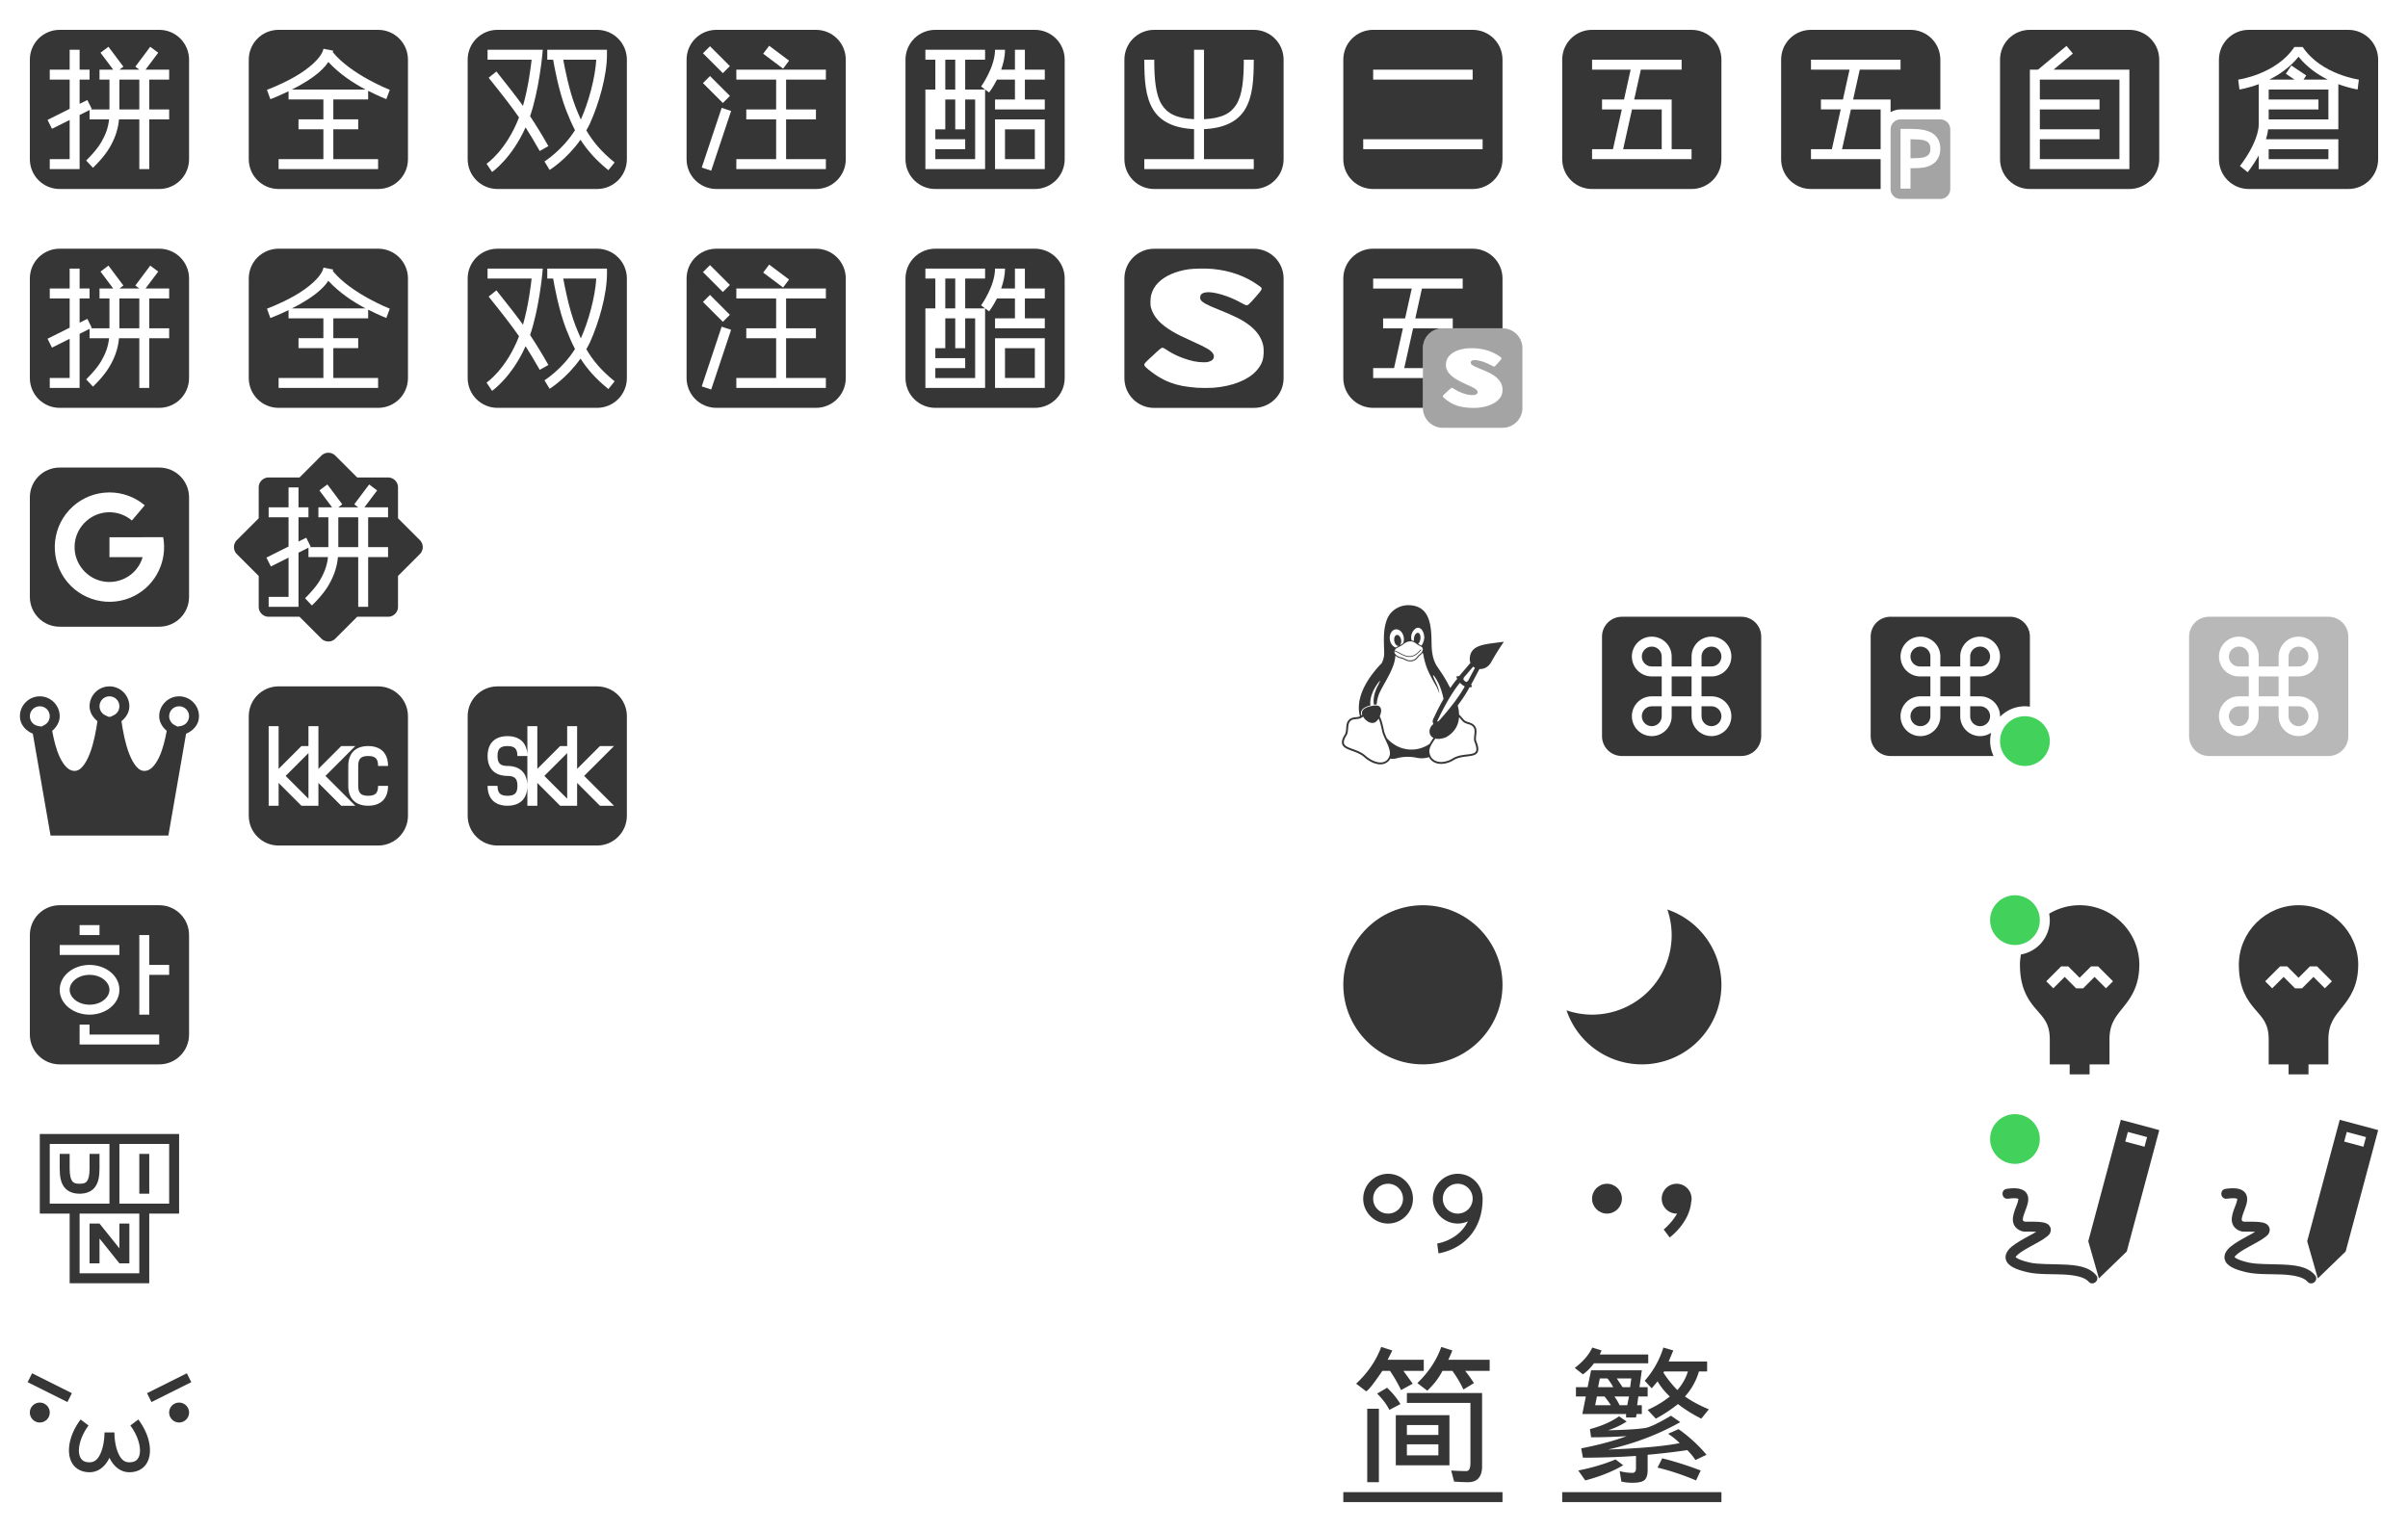 <?xml version="1.0" encoding="UTF-8" standalone="no"?>
<svg
   id="svg213"
   version="1.1"
   height="154"
   width="242"
   sodipodi:docname="fcitx.svg"
   inkscape:version="1.2.1 (9c6d41e410, 2022-07-14)"
   xmlns:inkscape="http://www.inkscape.org/namespaces/inkscape"
   xmlns:sodipodi="http://sodipodi.sourceforge.net/DTD/sodipodi-0.dtd"
   xmlns="http://www.w3.org/2000/svg"
   xmlns:svg="http://www.w3.org/2000/svg"
   xmlns:rdf="http://www.w3.org/1999/02/22-rdf-syntax-ns#"
   xmlns:cc="http://creativecommons.org/ns#"
   xmlns:dc="http://purl.org/dc/elements/1.1/">
  <sodipodi:namedview
     id="namedview129"
     pagecolor="#ffffff"
     bordercolor="#000000"
     borderopacity="0.25"
     inkscape:showpageshadow="2"
     inkscape:pageopacity="0.0"
     inkscape:pagecheckerboard="0"
     inkscape:deskcolor="#d1d1d1"
     showgrid="true"
     inkscape:zoom="1.5324676"
     inkscape:cx="160.85169"
     inkscape:cy="141.60169"
     inkscape:window-width="1368"
     inkscape:window-height="568"
     inkscape:window-x="45"
     inkscape:window-y="29"
     inkscape:window-maximized="0"
     inkscape:current-layer="svg213">
    <inkscape:grid
       type="xygrid"
       id="grid1629" />
  </sodipodi:namedview>
  <defs
     id="defs3">
    <style
       type="text/css"
       id="current-color-scheme">.ColorScheme-Text { color:#363636; }</style>
  </defs>
  <g
     id="fcitx-pinyin">
    <path
       id="path5"
       fill="currentColor"
       d="m6 3c-1.662 0-3 1.338-3 3v10c0 1.662 1.338 3 3 3h10c1.662 0 3-1.338 3-3v-10c0-1.662-1.338-3-3-3zm4.9 1.701 1.5 2-0.398 0.299h1.996l-0.398-0.299 1.5-2 0.801 0.6-1.275 1.699h2.375v1h-2v3h2v1h-2v5h-1v-5h-2.041c-0.096 1.119-0.477 2.029-0.926 2.807-0.621 1.075-1.691 2.059-1.691 2.059l-0.684-0.729s1.013-0.97 1.51-1.83c0.402-0.695 0.705-1.412 0.793-2.307h-1.961v-0.941l-1 0.5v5.441h-3v-1h2v-3.939l-1.777 0.887-0.445-0.895 2.223-1.111v-2.941h-2v-1h2v-2h1v2h1v1h-1v2.439l0.777-0.387 0.445 0.895-0.105 0.053h1.883v-3h-1v-1h1.375l-1.275-1.699zm1.1 3.299v3h2v-3z"
       class="ColorScheme-Text" />
    <path
       id="path7"
       fill="none"
       d="m0 0h22v22h-22z" />
  </g>
  <g
     id="fcitx-shuangpin">
    <path
       id="path10"
       fill="currentColor"
       d="m50 3c-1.662 0-3 1.338-3 3v10c0 1.662 1.338 3 3 3h10c1.662 0 3-1.338 3-3v-10c0-1.662-1.338-3-3-3h-10zm-1 2h5.549l-0.051 0.549s-0.328 3.521-1.225 6.129c0.651 0.98 1.264 1.985 1.838 3.012l-0.869 0.49c-0.539-0.954-0.985-1.689-1.422-2.375-1.395 3.125-3.365 4.488-3.365 4.488l-0.557-0.832s1.971-1.313 3.264-4.656c-0.766-1.106-1.635-2.22-3.053-3.99l0.781-0.627c1.181 1.475 1.974 2.492 2.668 3.455 0.552-1.906 0.798-4 0.869-4.643h-4.428v-1zm6 0h6v0.5c0 2.147-0.833 4.968-1.707 6.908-0.111 0.246-0.242 0.465-0.367 0.693 0.624 1.083 1.46 2.114 2.844 3.231l-0.627 0.779c-1.282-1.034-2.147-2.041-2.803-3.064-1.394 1.987-3.103 3.037-3.103 3.037l-0.518-0.855s1.78-1.101 3.068-3.143c-0.337-0.649-0.621-1.307-0.887-1.992-0.758-1.957-1.208-4.502-1.31-5.094h-0.59v-1zm1.607 1c0.14 0.765 0.569 3.033 1.227 4.732 0.167 0.432 0.347 0.859 0.539 1.281l0.008-0.016c0.757-1.68 1.434-4.145 1.543-5.998h-3.316z"
       class="ColorScheme-Text" />
    <path
       id="path12"
       fill="none"
       d="m44 0h22v22h-22z" />
  </g>
  <g
     id="fcitx-wubi">
    <path
       id="path15"
       fill="currentColor"
       d="m160 3c-1.662 0-3 1.338-3 3v10c0 1.662 1.338 3 3 3h10c1.662 0 3-1.338 3-3v-10c0-1.662-1.338-3-3-3h-10zm0 3h9v1h-4.098l-0.666 3h3.764v5h2v1h-10v-1h2.1l0.889-4h-1.988v-1h2.211l0.666-3h-3.877v-1zm4.014 5-0.891 4h3.877v-4h-2.986z"
       class="ColorScheme-Text" />
    <path
       id="path17"
       fill="none"
       d="m154 0h22v22h-22z" />
  </g>
  <g
     id="fcitx-googlepinyin">
    <path
       id="path20"
       fill="currentColor"
       d="m6 47.002c-1.662 0-3 1.338-3 3v10c0 1.662 1.338 3 3 3h10c1.662 0 3-1.338 3-3v-10c0-1.662-1.338-3-3-3h-10zm5.008 2.5c1.295 1.74e-4 2.549 0.458 3.539 1.293l-1.291 1.529c-1.339-1.137-3.313-1.101-4.609 0.084-1.304 1.177-1.53 3.14-0.527 4.582 1 1.45 2.901 1.929 4.471 1.129 0.848-0.433 1.48-1.197 1.746-2.111h-3.336v-2h3.344l-0.002-0.008h2.057c0.434 2.355-0.708 4.783-2.898 5.9-2.456 1.247-5.456 0.49-7.025-1.773-1.562-2.269-1.209-5.343 0.826-7.199 0.987-0.895 2.265-1.401 3.598-1.424 0.036-0.001 0.073-0.002 0.109-0.002z"
       class="ColorScheme-Text" />
    <path
       id="path22"
       fill="none"
       d="m0 44h22v22h-22z" />
  </g>
  <g
     id="fcitx-sunpinyin">
    <path
       id="path25"
       fill="currentColor"
       d="m33 45.514c-0.256 0-0.511 0.099-0.707 0.295l-2.191 2.191h-3.102c-0.554 0-1 0.446-1 1v3.1l-2.193 2.193a0.998 0.998 0 0 0 0 1.414l2.193 2.193v3.1c0 0.554 0.446 1 1 1h3.1l2.193 2.193a0.998 0.998 0 0 0 1.414 0l2.193-2.193h3.1c0.554 0 1-0.446 1-1v-3.102l2.191-2.191a0.998 0.998 0 0 0 0-1.414l-2.191-2.191v-3.102c0-0.554-0.446-1-1-1h-3.102l-2.191-2.191a0.998 0.998 0 0 0-0.707-0.295zm-0.1 3.186 1.5 2-0.398 0.299h1.996l-0.398-0.299 1.5-2 0.8 0.6-1.275 1.7h2.375v1h-2v3h2v1h-2v5h-1v-5h-2.041c-0.096 1.119-0.477 2.03-0.926 2.807-0.62 1.075-1.691 2.058-1.691 2.058l-0.684-0.728s1.013-0.97 1.51-1.83c0.401-0.695 0.704-1.412 0.793-2.307h-1.961v-0.941l-1 0.5v5.441h-3v-1h2v-3.941l-1.777 0.888-0.446-0.894 2.223-1.113v-2.94h-2v-1h2v-2h1v2h1v1h-1v2.441l0.777-0.388 0.446 0.894-0.106 0.053h1.883v-3h-1v-1h1.375l-1.275-1.7 0.8-0.599zm1.1 3.3v3h2v-3z"
       class="ColorScheme-Text" />
    <path
       id="path27"
       fill="none"
       d="m22 44h22v22h-22z" />
  </g>
  <g
     transform="translate(0 -38)"
     id="fcitx-emoji">
    <path
       id="path30"
       fill="none"
       d="M0 170h22v22H0z" />
    <path
       id="path32"
       fill="currentColor"
       d="M3.223 150.053l-.446.894 4 2 .446-.894-4-2zm15.554 0l-4 2 .446.894 4-2-.446-.894zM4 153a1 1 0 0 0-1 1 1 1 0 0 0 1 1 1 1 0 0 0 1-1 1 1 0 0 0-1-1zm14 0a1 1 0 0 0-1 1 1 1 0 0 0 1 1 1 1 0 0 0 1-1 1 1 0 0 0-1-1zm-9.9 1.7c-.81 1.08-1.235 2.288-1.16 3.335.037.524.21 1.022.568 1.39.358.37.888.575 1.492.575.961 0 1.639-.68 2-1.457.361.776 1.039 1.457 2 1.457.604 0 1.134-.205 1.492-.574.359-.37.531-.867.569-1.39.074-1.048-.35-2.257-1.16-3.337l-.801.602c.69.92 1.015 1.961.964 2.664-.025.351-.133.603-.29.765-.158.163-.378.27-.774.27-.528 0-.84-.307-1.107-.895-.268-.587-.393-1.41-.393-2.105h-1c0 .694-.125 1.518-.393 2.105-.267.588-.58.895-1.107.895-.396 0-.616-.107-.773-.27-.158-.162-.266-.414-.291-.765-.05-.703.274-1.744.964-2.664l-.8-.602z"
       transform="translate(0 26)"
       class="ColorScheme-Text" />
  </g>
  <g
     id="fcitx-erbi">
    <path
       id="path35"
       fill="currentColor"
       d="m138 3c-1.662 0-3 1.338-3 3v10c0 1.662 1.338 3 3 3h10c1.662 0 3-1.338 3-3v-10c0-1.662-1.338-3-3-3h-10zm0 4h10v1h-10v-1zm-1 7h12v1h-12v-1z"
       class="ColorScheme-Text" />
    <path
       id="path37"
       fill="none"
       d="m132 0h22v22h-22z" />
  </g>
  <g
     id="fcitx-ziranma">
    <path
       id="path40"
       fill="currentColor"
       d="m204 3c-1.662 0-3 1.338-3 3v10c0 1.662 1.338 3 3 3h10c1.662 0 3-1.338 3-3v-10c0-1.662-1.338-3-3-3h-10zm3.68 1.615 0.641 0.77-1.938 1.615h7.617v10h-10v-10h0.818l2.861-2.385zm-2.68 3.385v2h6v1h-6v2h6v1h-6v2h8v-8h-8z"
       class="ColorScheme-Text" />
    <path
       id="path42"
       fill="none"
       d="m198 0h22v22h-22z" />
  </g>
  <g
     id="fcitx-quanpin">
    <path
       id="path45"
       fill="currentColor"
       d="m28 3c-1.662 0-3 1.338-3 3v10c0 1.662 1.338 3 3 3h10c1.662 0 3-1.338 3-3v-10c0-1.662-1.338-3-3-3h-10zm4.51 1.902 0.98 0.195c-0.01 0.05-0.034 0.096-0.047 0.146 1.877 2.289 5.732 3.787 5.732 3.787l-0.352 0.938s-0.808-0.321-1.824-0.838v0.869h-3.5v2h2.5v1h-2.5v3h4.5v1h-10v-1h4.5v-3h-2.5v-1h2.5v-2h-3.5v-0.824c-1.03 0.501-1.83 0.795-1.83 0.795l-0.34-0.941s1.341-0.489 2.736-1.277c1.396-0.789 2.757-1.92 2.943-2.85zm0.49 1.33c-0.668 0.996-1.845 1.772-2.941 2.391-0.247 0.14-0.484 0.256-0.721 0.377h7.396c-1.191-0.63-2.618-1.553-3.734-2.768z"
       class="ColorScheme-Text" />
    <path
       id="path47"
       fill="none"
       d="m22 0h22v22h-22z" />
  </g>
  <g
     id="fcitx-cangjie">
    <path
       id="path50"
       fill="currentColor"
       d="m226 3c-1.662 0-3 1.338-3 3v10c0 1.662 1.338 3 3 3h10c1.662 0 3-1.338 3-3v-10c0-1.662-1.338-3-3-3h-10zm4.584 1.723h0.832c1.844 2.765 5.646 3.281 5.646 3.281l-0.125 0.992c0-1e-7 -0.834-0.123-1.938-0.535v4.539h-7.055c-0.041 0.34-0.115 0.675-0.221 1h7.275v3h-8v-1.377c-0.022 0.04-0.044 0.086-0.066 0.125-0.521 0.911-1.043 1.565-1.043 1.565l-0.781-0.625c-1e-5 0 0.477-0.596 0.957-1.435 0.48-0.839 0.934-1.919 0.934-2.752v-4.039c-1.104 0.411-1.938 0.535-1.938 0.535l-0.125-0.992s3.803-0.516 5.646-3.281zm0.416 0.98c-0.859 1.07-1.934 1.799-2.934 2.297h2.531l-0.875-0.584 0.555-0.832 1.5 1-0.277 0.416h2.434c-1.001-0.498-2.075-1.227-2.934-2.297zm-3 3.297v1h5v1h-5v1h6v-3h-6zm0 6v1h6v-1h-6z"
       class="ColorScheme-Text" />
    <path
       id="path52"
       fill="none"
       d="m220 0h22v22h-22z" />
  </g>
  <g
     id="fcitx-bopomofo">
    <path
       id="path55"
       fill="currentColor"
       d="m72 3c-1.662 0-3 1.338-3 3v10c0 1.662 1.338 3 3 3h10c1.662 0 3-1.338 3-3v-10c0-1.662-1.338-3-3-3h-10zm5.301 1.6 2 1.5-0.602 0.801-2-1.5 0.602-0.801zm-5.947 0.047 2 2-0.707 0.707-2-2 0.707-0.707zm2.647 2.353h9v1h-4v3h3v1h-3v4h4v1h-9v-1h4v-4h-3v-1h3v-3h-4v-1zm-2.647 0.646 2 2-0.707 0.707-2-2 0.707-0.707zm1.172 3.195 0.949 0.316-2 6-0.949-0.316 2-6z"
       class="ColorScheme-Text" />
    <path
       id="path57"
       fill="none"
       d="m66 0h22v22h-22z" />
  </g>
  <g
     id="fcitx-chewing">
    <path
       id="path60"
       fill="currentColor"
       d="m94 3c-1.662 0-3 1.338-3 3v10c0 1.662 1.338 3 3 3h10c1.662 0 3-1.338 3-3v-10c0-1.662-1.338-3-3-3h-10zm-1 2h6v1h-2v3h2l-0.4-0.301c0-1e-7 1.4-1.949 1.4-3.699h1c0 0.709-0.165 1.389-0.383 2h1.383v-2h1v2h2v1h-2v2h2v1h-5v-1h2v-2h-1.803c-0.398 0.79-0.797 1.301-0.797 1.301l-0.4-0.301v8h-6v-8h1v-3h-1v-1zm2 1v3h1v-3h-1zm0 4v3h-1v1h3v1h-3v1h4v-6h-1v3h-1v-3h-1zm5 2h5v5h-5v-5zm1 1v3h3v-3h-3z"
       class="ColorScheme-Text" />
    <path
       id="path62"
       fill="none"
       d="m88 0h22v22h-22z" />
  </g>
  <g
     id="fcitx-rime">
    <path
       id="path65"
       fill="currentColor"
       d="m116 3c-1.662 0-3 1.338-3 3v10c0 1.662 1.338 3 3 3h10c1.662 0 3-1.338 3-3v-10c0-1.662-1.338-3-3-3h-10zm4 2h1v6.982c1.811-0.082 2.721-0.606 3.262-1.492 0.59-0.965 0.738-2.51 0.738-4.49h1c0 2.02-0.102 3.725-0.887 5.01-0.726 1.189-2.063 1.875-4.113 1.971v3.019h5v1h-11v-1h5v-3.019c-2.05-0.096-3.387-0.782-4.113-1.971-0.785-1.285-0.887-2.99-0.887-5.01h1c0 1.98 0.148 3.525 0.738 4.49 0.542 0.886 1.451 1.411 3.262 1.492v-6.982z"
       class="ColorScheme-Text" />
    <path
       id="path67"
       fill="none"
       d="m110 0h22v22h-22z" />
  </g>
  <g
     transform="translate(0 -60)"
     id="fcitx-unikey">
    <path
       id="path70"
       fill="none"
       d="M0 170h22v22H0z" />
    <path
       id="path72"
       fill="currentColor"
       d="M4 126v8h3v7h8v-7h3v-8h-7zm1 1h6v6H5zm7 0h5v6h-5zm-6 1v1.5c0 .806.123 1.423.484 1.875.362.452.933.625 1.516.625s1.154-.173 1.516-.625c.361-.452.484-1.07.484-1.875V128H9v1.5c0 .694-.127 1.077-.266 1.25-.138.173-.317.25-.734.25s-.596-.077-.734-.25c-.139-.173-.266-.556-.266-1.25V128zm8 0v4h1v-4zm-6 6h6v6H8zm2 1H9v4h1v-2.498L12 139h1v-4h-1v2.498z"
       transform="translate(0 48)"
       class="ColorScheme-Text" />
  </g>
  <g
     id="fcitx-anthy"><path
   id="path75"
   fill="none"
   d="m0 66h22v22h-22z" />
<path
   id="path77"
   fill="currentColor"
   d="m11 69c-1.099 0-2 0.901-2 2v2e-3c1e-3 0.609 0.333 1.122 0.795 1.496-0.145 0.976-0.373 2.233-0.77 3.256-0.211 0.546-0.467 1.014-0.734 1.316s-0.507 0.43-0.791 0.43c-0.298 0-0.54-0.111-0.793-0.348-0.253-0.236-0.495-0.6-0.701-1.037-0.38-0.804-0.608-1.815-0.762-2.644 0.44-0.375 0.756-0.88 0.756-1.471 0-1.099-0.901-2-2-2s-2 0.901-2 2c1e-3 0.821 0.564 1.455 1.299 1.758l1.781 10.242h11.84l1.781-10.24c0.736-0.303 1.3-0.938 1.299-1.76 0-1.099-0.901-2-2-2s-2 0.901-2 2c0 0.592 0.316 1.096 0.756 1.47-0.154 0.83-0.382 1.841-0.762 2.645-0.206 0.436-0.448 0.801-0.701 1.037-0.254 0.237-0.495 0.348-0.793 0.348-0.284 0-0.524-0.128-0.791-0.43-0.267-0.301-0.523-0.77-0.734-1.316-0.397-1.022-0.625-2.278-0.77-3.254 0.462-0.374 0.795-0.89 0.795-1.5 0-1.099-0.901-2-2-2zm0 1c0.558 0 1 0.442 1 1 0 0.384-0.218 0.73-0.563 0.898l-0.326 0.159-0.222-2e-3 -0.326-0.159c-0.343-0.167-0.562-0.514-0.563-0.896v-2e-3c-0.003-0.553 0.447-1.002 1-0.998zm-7 1c0.558 0 1 0.442 1 1 6.06e-4 0.374-0.208 0.716-0.541 0.887l-0.293 0.152-0.328-0.055c-0.484-0.076-0.84-0.494-0.838-0.984 0-0.558 0.442-1 1-1zm14 0c0.558 0 1 0.442 1 1 0 0.493-0.35 0.907-0.838 0.986l-0.326 0.055-0.295-0.154c-0.333-0.171-0.542-0.513-0.541-0.887 0-0.558 0.442-1 1-1z"
   class="ColorScheme-Text" />


fill=&quot;currentColor&quot;/&gt;
 </g>
  <g
     id="fcitx-libkkc">
    <path
       id="path80"
       fill="currentColor"
       d="m28 69c-1.662 0-3 1.338-3 3v10c0 1.662 1.338 3 3 3h10c1.662 0 3-1.338 3-3v-10c0-1.662-1.338-3-3-3h-10zm-1 4h1v4.293l2.293-2.293h0.707v-2h1v4.293l2.293-2.293h1.414l-3 3 3 3h-1.414l-2.293-2.293v2.293h-1.707l-2.293-2.293v2.293h-1v-8zm10 2c0.583 0 1.109 0.154 1.478 0.521 0.367 0.369 0.521 0.896 0.521 1.478h-1c0-0.417-0.096-0.639-0.229-0.771-0.131-0.133-0.354-0.229-0.771-0.229s-0.639 0.096-0.771 0.229c-0.133 0.131-0.229 0.354-0.229 0.771v2c0 0.417 0.096 0.64 0.229 0.771 0.131 0.133 0.354 0.229 0.771 0.229s0.639-0.096 0.771-0.229c0.133-0.131 0.229-0.354 0.229-0.771h1c0 0.583-0.154 1.111-0.521 1.478-0.369 0.367-0.896 0.521-1.478 0.521s-1.111-0.154-1.478-0.521c-0.367-0.369-0.521-0.896-0.521-1.478v-2c0-0.583 0.154-1.111 0.521-1.478 0.369-0.367 0.896-0.521 1.478-0.521zm-6 0.707-2.293 2.293 2.293 2.293v-4.586z"
       class="ColorScheme-Text" />
    <path
       id="path82"
       fill="none"
       d="m22 66h22v22h-22z" />
  </g>
  <g
     id="fcitx-libskk">
    <path
       id="path85"
       fill="currentColor"
       d="m50 69c-1.662 0-3 1.338-3 3v10c0 1.662 1.338 3 3 3h10c1.662 0 3-1.338 3-3v-10c0-1.662-1.338-3-3-3h-10zm3 4h1v4.293l2.293-2.293h0.707v-2h1v4.293l2.293-2.293h1.414l-3 3 3 3h-1.414l-2.293-2.293v2.293h-1.707l-2.293-2.293v2.293h-1v-2c0 0.583-0.154 1.111-0.521 1.478-0.369 0.367-0.896 0.521-1.478 0.521s-1.111-0.154-1.478-0.521c-0.367-0.369-0.521-0.896-0.521-1.478h1c0 0.417 0.096 0.64 0.229 0.771 0.131 0.133 0.354 0.229 0.771 0.229s0.639-0.096 0.771-0.229c0.133-0.131 0.229-0.354 0.229-0.771s-0.096-0.639-0.229-0.771c-0.131-0.133-0.354-0.229-0.771-0.229-0.583 0-1.111-0.154-1.478-0.521-0.367-0.369-0.521-0.896-0.521-1.478s0.154-1.111 0.521-1.478c0.369-0.367 0.896-0.521 1.478-0.521s1.109 0.154 1.478 0.521c0.367 0.369 0.521 0.896 0.521 1.478v-3zm0 3h-1c0-0.417-0.096-0.639-0.229-0.771-0.131-0.133-0.354-0.229-0.771-0.229s-0.639 0.096-0.771 0.229c-0.133 0.131-0.229 0.354-0.229 0.771s0.096 0.64 0.229 0.771c0.131 0.133 0.354 0.229 0.771 0.229 0.583 0 1.109 0.154 1.478 0.521 0.367 0.369 0.521 0.896 0.521 1.478v-3zm4-0.293-2.293 2.293 2.293 2.293v-4.586z"
       class="ColorScheme-Text" />
    <path
       id="path87"
       fill="none"
       d="m44.021 66.021h22v22h-22z" />
  </g>
  <g
     id="fcitx-hangul">
    <path
       id="path90"
       fill="currentColor"
       d="m6 91c-1.662 0-3 1.338-3 3v10c0 1.662 1.338 3 3 3h10c1.662 0 3-1.338 3-3v-10c0-1.662-1.338-3-3-3h-10zm2 2h2v1h-2v-1zm6 1h1v3h2v1h-2v4h-1v-8zm-8 1h6v1h-6v-1zm3 2c1.597 0 3 1.058 3 2.5s-1.403 2.5-3 2.5-3-1.058-3-2.5 1.403-2.5 3-2.5zm0 1c-1.165 0-2 0.733-2 1.5s0.835 1.5 2 1.5 2-0.733 2-1.5-0.835-1.5-2-1.5zm-1 5h1v1h7v1h-8v-2z"
       class="ColorScheme-Text" />
    <path
       id="path92"
       fill="none"
       d="m0 88h22v22h-22z" />
  </g>
  <circle
     id="circle95"
     fill="currentColor"
     r="0"
     cy="99"
     cx="143"
     class="ColorScheme-Text" />
  <g
     transform="translate(154 -82)"
     id="fcitx-fullwidth-inactive">
    <path
       id="path97"
       fill="none"
       d="M0 170h22v22H0z" />
    <path
       id="path99"
       fill="currentColor"
       d="M167.566 91.432A8 8 0 0 1 168 94a8 8 0 0 1-8 8 8 8 0 0 1-2.566-.432A8 8 0 0 0 165 107a8 8 0 0 0 8-8 8 8 0 0 0-5.434-7.568z"
       transform="translate(-154 82)"
       class="ColorScheme-Text" />
  </g>
  <g
     transform="translate(154 -60)"
     id="fcitx-punc-inactive">
    <path
       id="path102"
       fill="none"
       d="M0 170h22v22H0z" />
    <circle
       id="circle104"
       fill="currentColor"
       r="1.5"
       cy="180.5"
       cx="7.5"
       class="ColorScheme-Text" />
    <path
       id="path106"
       fill="currentColor"
       d="M14.5 179a1.5 1.5 0 0 0-1.5 1.5 1.5 1.5 0 0 0 1.5 1.5 1.5 1.5 0 0 0 .047-.002c-.533.94-1.348 1.602-1.348 1.602l.602.8s1.967-1.426 2.162-3.572A1.5 1.5 0 0 0 16 180.5a1.5 1.5 0 0 0-1.5-1.5z"
       class="ColorScheme-Text" />
  </g>
  <g
     transform="translate(132 -60)"
     id="fcitx-punc-active">
    <path
       id="path109"
       fill="currentColor"
       d="M7.5 178a2.508 2.508 0 0 0-2.5 2.5c0 1.375 1.125 2.5 2.5 2.5s2.5-1.125 2.5-2.5-1.125-2.5-2.5-2.5zm0 1c.834 0 1.5.666 1.5 1.5s-.666 1.5-1.5 1.5-1.5-.666-1.5-1.5.666-1.5 1.5-1.5z"
       class="ColorScheme-Text" />
    <path
       id="path111"
       fill="none"
       d="M0 170h22v22H0z" />
    <path
       id="path113"
       fill="currentColor"
       d="M212.5 96a2.508 2.508 0 0 0-2.5 2.5c0 1.375 1.125 2.5 2.5 2.5.365 0 .71-.084 1.023-.227a3.874 3.874 0 0 1-1.306 1.502c-.895.616-1.78.729-1.78.729l.125.992s1.116-.137 2.221-.896c1.105-.76 2.217-2.202 2.217-4.6 0-1.375-1.125-2.5-2.5-2.5zm0 1c.834 0 1.5.666 1.5 1.5s-.666 1.5-1.5 1.5-1.5-.666-1.5-1.5.666-1.5 1.5-1.5z"
       transform="translate(-198 82)"
       class="ColorScheme-Text" />
  </g>
  <g
     transform="translate(132 -38)"
     id="fcitx-chttrans-inactive">
    <path
       id="path116"
       fill="none"
       d="M0 170h22v22H0z" />
    <path
       id="path118"
       fill="currentColor"
       d="M138.81 113.406c-.507 1.367-1.347 2.598-2.519 3.692l.996.761c.195-.039.742-.722 1.64-2.05h.762c.43.625.801 1.27 1.114 1.933l1.172-.644-.938-1.29h2.05v-1.113h-3.632l.469-.937-1.113-.352zm6.036 0c-.47 1.328-1.27 2.54-2.403 3.633l.996.762c.665-.625 1.172-1.29 1.524-1.992h.996c.43.586.8 1.21 1.113 1.875l1.055-.645c-.273-.43-.566-.84-.879-1.23h2.461v-1.114h-4.16c.156-.312.293-.625.41-.937l-1.113-.352zm-5.45 4.102l-.996.586c.547.547.957 1.094 1.23 1.64l1.114-.586a7.528 7.528 0 0 0-1.348-1.64zm1.993.527v.996h6.386v6.035c0 .547-.136.82-.41.82-.39 0-.898-.019-1.523-.058l.293 1.113c.547.04 1.015.059 1.406.059.469 0 .82-.137 1.055-.41.234-.274.351-.664.351-1.172v-7.383h-7.558zm-3.985 1.582V127h1.172v-7.383h-1.172zm2.871.645v5.039h5.391v-5.04h-5.39zm1.114.996h3.164v.996h-3.164v-.996zm0 1.933h3.164v1.114h-3.164v-1.114zM135 128v1h16v-1h-16z"
       transform="translate(-132 60)"
       class="ColorScheme-Text" />
  </g>
  <g
     transform="translate(154 -38)"
     id="fcitx-chttrans-active">
    <path
       id="path121"
       fill="none"
       d="M0 170h22v22H0z" />
    <path
       id="path123"
       fill="currentColor"
       d="M160.02 113.465c-.313.703-.899 1.387-1.758 2.05l.82.645c.39-.273.762-.644 1.113-1.113h5.45v-.879h-4.864c.04-.117.098-.254.176-.41l-.937-.293zm7.148 0a9.114 9.114 0 0 1-1.875 3.34l.703.761.586-.703a6.784 6.784 0 0 0 1.23 1.524c-.625.508-1.367.957-2.226 1.347l.82.88a14.66 14.66 0 0 0 2.227-1.466 14.006 14.006 0 0 0 2.344 1.465l.761-.937c-.937-.39-1.738-.82-2.402-1.29a6.443 6.443 0 0 0 1.406-2.519h.82v-.996h-3.867l.47-1.113-.997-.293zm-7.266 2.285l-.351 1.7h-1.172v.937h.996l-.352 1.758h4.395v.351h.996l.059-.351H165v-.88h-.469l.117-.878h.938v-.938h-.82l.234-1.699h-5.098zm7.325.117h2.402c-.195.664-.547 1.29-1.055 1.875a10.674 10.674 0 0 1-1.406-1.758c.04-.039.059-.078.059-.117zm-6.446.703h.762c.195.235.39.528.586.88h-1.524l.176-.88zm1.7 0h1.464l-.117.88h-.762l-.586-.88zm-1.993 1.817h.762c.195.234.41.527.645.879h-1.583l.176-.88zm1.758 0h1.465l-.176.879h-.762a6.542 6.542 0 0 0-.527-.88zm5.684 1.933c-1.25.742-2.11 1.153-2.578 1.23-.704.118-1.954.196-3.75.235a8.109 8.109 0 0 0 1.875-.879l-.762-.527c-.781.547-1.758.976-2.93 1.289l.117.82c1.172 0 2.364-.039 3.575-.117-1.25.469-2.774.879-4.57 1.23l.175.938c1.758 0 3.535-.059 5.332-.176v1.23c0 .313-.117.47-.351.47-.43 0-.86-.06-1.29-.176l.176 1.054c.352.079.723.118 1.114.118.625 0 1.035-.098 1.23-.293.195-.196.293-.528.293-.996v-1.524a69.146 69.146 0 0 0 3.984-.469c.313.313.586.645.82.996l1.114-.527a14.92 14.92 0 0 0-2.813-2.578l-1.054.469c.43.273.82.586 1.172.937-1.563.313-3.965.528-7.207.645 2.617-.586 5.039-1.504 7.265-2.754l-.937-.645zm-.88 4.278l-.468.937c1.29.313 2.578.742 3.867 1.29l.469-.997c-1.211-.469-2.5-.879-3.867-1.23zm-4.687.117c-1.133.469-2.383.84-3.75 1.113l.703.996c1.485-.39 2.754-.898 3.809-1.523l-.762-.586zM157 128v1h16v-1h-16z"
       transform="translate(-154 60)"
       class="ColorScheme-Text" />
  </g>
  <g
     transform="translate(22)"
     id="fcitx-handwriting-inactive"><path
   id="path142"
   fill="currentColor"
   d="m235.14 112.57-3.272 12.207 1.07 3.739 2.795-2.703 3.27-12.207-0.482-0.131zm0.707 1.223 1.931 0.518-0.26 0.968-1.931-0.52zm-11.522 5.66c-0.216 7e-3 -0.431 0.026-0.644 0.057-0.663 0.077-0.548 1.071 0.115 0.994 7e-3 -5.2e-4 0.014-1e-3 0.021-2e-3 0.42-0.058 0.71-0.056 0.872-0.03 0.16 0.027 0.164 0.058 0.152 0.042-0.012-0.017 6e-3 -0.01-6e-3 0.092-0.027 0.154-0.069 0.305-0.125 0.45-0.134 0.374-0.351 0.824-0.41 1.327-0.03 0.251-0.015 0.54 0.133 0.806 0.147 0.268 0.42 0.468 0.738 0.575 0.153 0.05 0.213 0.04 0.309 0.045 0.095 4e-3 0.2 5e-3 0.316 5e-3 0.231 0 0.504-3e-3 0.758 4e-3 0.032 1e-3 0.047 6e-3 0.078 8e-3 -0.09 0.056-0.146 0.098-0.252 0.158-0.533 0.301-1.218 0.645-1.781 1.022-0.282 0.188-0.536 0.383-0.737 0.621-0.2 0.238-0.37 0.576-0.287 0.95 0.083 0.372 0.37 0.631 0.73 0.825 0.361 0.195 0.834 0.352 1.481 0.498 1.051 0.238 2.36 0.169 3.543 0.221s2.169 0.26 2.553 0.703c0.435 0.535 1.224-0.151 0.754-0.656-0.756-0.871-2.016-0.992-3.262-1.047s-2.55-0.01-3.367-0.195c-0.596-0.135-1-0.28-1.227-0.403-0.227-0.122-0.235-0.195-0.228-0.162s-0.019 0.023 0.076-0.09c0.157-0.166 0.334-0.311 0.527-0.433 0.482-0.322 1.152-0.663 1.717-0.982 0.262-0.141 0.513-0.301 0.752-0.479 0.214-0.166 0.466-0.33 0.477-0.752 6e-3 -0.246-0.165-0.47-0.305-0.564-0.121-0.079-0.256-0.133-0.397-0.16-0.269-0.054-0.543-0.082-0.818-0.083-0.282-8e-3 -0.562-4e-3 -0.783-4e-3 -0.11 0-0.206 0-0.272-3e-3 -0.021-1e-3 -0.043-4e-3 -0.064-8e-3 0.012 4e-3 0.013 7e-3 0.027 0.011-0.05-0.016-0.047-0.015-0.027-0.011-0.114-0.043-0.142-0.077-0.154-0.098-0.013-0.023-0.03-0.08-0.016-0.205 0.03-0.25 0.206-0.675 0.36-1.105 0.076-0.216 0.148-0.436 0.175-0.678 0.028-0.242 6e-3 -0.535-0.176-0.787-0.181-0.252-0.478-0.39-0.798-0.444-0.175-0.028-0.351-0.038-0.528-0.033z"
   transform="translate(-22)"
   class="ColorScheme-Text" />


fill=&quot;currentColor&quot;/&gt;
  <path
   id="path144"
   fill="none"
   d="m198 110h22v22h-22z" />
<path
   id="path146"
   fill="none"
   d="m198 110h22v22h-22z" />
</g>
  <g
     transform="translate(132 79.838)"
     id="fcitx">
    <path
       id="path149"
       fill="none"
       d="m0-22h22v22h-22z" />
    <path
       id="path151"
       fill="currentColor"
       d="m9.57-19c-0.937-0.017-1.837 0.536-2.184 1.438-0.414 1.077-0.296 2.244-0.279 3.368 6e-3 0.364-0.092 0.696-0.24 1.009a3.431 3.431 0 0 1-0.21 0.223c-0.736 0.813-2.565 2.95-1.983 5.14-0.146 0.064-0.317 0.072-0.503 0.093-0.219 0.026-0.463 0.082-0.657 0.312-0.173 0.2-0.199 0.474-0.219 0.732-0.02 0.259-0.035 0.506-0.125 0.659-0.263 0.408-0.352 0.709-0.293 0.955 0.06 0.246 0.266 0.4 0.515 0.519 0.497 0.238 1.217 0.381 1.71 0.824h1e-3c0.525 0.465 1.106 0.724 1.614 0.728 0.423 3e-3 0.796-0.187 1.01-0.571 0.19 0.034 0.387 0.03 0.587-0.027a4.355 4.355 0 0 1 2.08-0.06c0.413 0.086 0.826 0.054 1.218-0.065 0.167 0.316 0.45 0.53 0.793 0.623 0.496 0.133 1.11 0.025 1.697-0.333h1e-3c0.57-0.354 1.3-0.323 1.827-0.437 0.264-0.057 0.495-0.161 0.59-0.396s0.05-0.556-0.148-1.038c-0.067-0.167-0.04-0.416-0.011-0.678 0.028-0.262 0.055-0.543-0.08-0.777-0.148-0.268-0.379-0.372-0.59-0.442-0.212-0.07-0.406-0.115-0.548-0.253-0.156-0.16-0.309-0.375-0.503-0.546l-5e-3 -5e-3c-8e-3 -0.3-0.057-0.609-0.137-0.917 0.426-0.566 0.858-1.2 1.179-1.818h3e-3l0.24-0.034-0.063-0.3 0.038-0.03 0.786-1.478c0.43 0.022 0.9-0.187 1.176-0.686a25.336 25.336 0 0 1 1.283-2.058c-1.886 0.269-3.349 0.242-3.43 1.686-8e-3 0.164 0.017 0.31 0.066 0.44l-1.087 1.274-0.01 0.042-0.334 0.053 0.1 0.236c-0.24 0.282-0.472 0.595-0.69 0.918-0.055-0.097-0.11-0.193-0.167-0.286-0.318-0.648-0.731-1.248-1.137-1.842-0.487-0.716-0.575-1.59-0.583-2.462-0.016-1.813-0.21-3.693-2.298-3.733zm0.895 2.267c0.165-0.01 0.334 0.074 0.461 0.251 0.127 0.178 0.21 0.514 0.21 0.706 2e-3 0.261-0.092 0.523-0.198 0.714a0.692 0.692 0 0 1-0.096 0.13l-0.262-0.152-0.06-0.035a0.326 0.594 8.727 0 0 0.227-0.475 0.326 0.594 8.727 0 0-0.262-0.63 0.326 0.594 8.727 0 0-0.386 0.547 0.326 0.594 8.727 0 0 2e-3 0.293 0.98 0.98 0 0 0-0.179-0.058l-0.057-0.01a1.439 1.439 0 0 1-0.04-0.25c-0.014-0.26 0.039-0.427 0.145-0.618s0.33-0.403 0.495-0.413zm-2.14 0.161a0.93 0.707 82.237 0 1 0.03 1e-3 0.93 0.707 82.237 0 1 0.72 0.806 0.93 0.707 82.237 0 1-0.053 0.57 2.028 2.028 0 0 0-0.117 0.092 1.173 1.173 0 0 1-0.26 0.16 0.553 0.348 80.266 0 0 0.16-0.593 0.553 0.348 80.266 0 0-0.384-0.473 0.553 0.348 80.266 0 0-0.295 0.623 0.553 0.348 80.266 0 0 0.477 0.464c-0.07 0.036-0.15 0.077-0.254 0.14-0.024 0.013-0.045 0.028-0.066 0.043a0.93 0.707 82.237 0 1-0.601-0.786 0.93 0.707 82.237 0 1 0.644-1.047zm1.384 1.208a0.811 0.811 0 0 1 0.192 0.018c0.24 0.052 0.413 0.202 0.52 0.283 0.02 0.015 0.046 0.028 0.11 0.065l0.3 0.173a0.292 0.292 0 0 1 0.152 0.322c-0.023 0.139-0.13 0.308-0.342 0.468h-1e-3c-0.13 0.104-0.213 0.23-0.313 0.336a0.712 0.712 0 0 1-0.418 0.23 0.976 0.976 0 0 1-0.594-0.078c-0.168-0.072-0.314-0.167-0.472-0.198-0.325-0.06-0.572-0.233-0.666-0.417a0.353 0.353 0 0 1-0.04-0.214c0.06 0.01 0.138 0.042 0.23 0.088 0.11 0.056 0.24 0.132 0.383 0.206 0.284 0.15 0.618 0.297 0.96 0.28 0.34-0.017 0.603-0.192 0.791-0.36 0.094-0.085 0.17-0.168 0.228-0.229 0.029-0.03 0.054-0.056 0.072-0.072 0.02-0.016 0.034-0.02 0.028-0.02l-4e-3 -0.074c-0.031 1e-3 -0.05 0.018-0.072 0.038-0.023 0.02-0.048 0.046-0.078 0.077-0.058 0.062-0.132 0.143-0.223 0.224-0.181 0.163-0.428 0.326-0.746 0.342s-0.641-0.124-0.922-0.271c-0.14-0.074-0.27-0.149-0.384-0.206a0.94 0.94 0 0 0-0.243-0.094 0.52 0.52 0 0 1 0.241-0.25h2e-3c0.286-0.172 0.416-0.198 0.57-0.33 0.289-0.247 0.534-0.332 0.74-0.337zm1.262 1.133c0.036 0.087 0.067 0.18 0.088 0.285 0.188 0.98 0.396 1.585 1.344 3.2 0.098 0.247 0.172 0.423 0.256 0.628a3.772 3.772 0 0 0-0.392-1.185c-0.58-1.225-2e-3 -0.47 0.258 0.077 0.19 0.355 0.414 0.966 0.548 1.65a23.216 23.216 0 0 0-0.963 1.876 0.743 0.743 0 0 0-0.127 0.405c2e-3 0.087 0.031 0.17 0.077 0.242-0.516 0.38-0.54 1.126 2e-3 1.396-0.055 0.078-0.107 0.153-0.16 0.233a5.01 5.01 0 0 0-0.216 0.355c-1.139 0.809-2.958 0.912-4.309-0.557-0.127-0.276-0.243-0.539-0.286-0.741v-1e-3c-0.098-0.482-0.2-0.926-0.35-1.285a2.491 2.491 0 0 0-0.08-0.17c0.106-0.25 0.158-0.511 0.139-0.67-0.072-0.423-0.384-0.509-1.086-0.348-0.596 0.144-0.957 0.428-0.808 0.858-0.027 0.023-0.054 0.043-0.08 0.064-0.198-0.504 0.21-0.837 0.896-1.006-0.1-0.931 0.444-1.876 0.962-2.491 0.015 0.02-0.022 0.13-0.155 0.402-0.294 0.504-0.582 1.325-0.45 2.022 0.098-0.013 0.191-0.023 0.272-0.023 0.047-0.506 0.172-0.983 0.386-1.367 0.409-0.87 1.462-2.337 1.492-3.554 0.141 0.136 0.349 0.242 0.596 0.288 0.13 0.026 0.275 0.116 0.452 0.192 0.177 0.075 0.389 0.134 0.65 0.085a0.827 0.827 0 0 0 0.472-0.26c0.108-0.114 0.188-0.235 0.302-0.325 0.118-0.09 0.207-0.182 0.27-0.275zm5.077 1.411a0.994 0.994 0 0 0 0.182 0.12l-0.69 1.299-0.163 0.128c-0.054-0.028-0.109-0.052-0.164-0.094-0.073-0.055-0.093-0.104-0.15-0.167l0.043-0.182zm-1.33 1.62a2.1 2.1 0 0 0 0.486 0.366c-0.882 1.622-2.581 3.44-2.596 3.456-0.104 0.09-0.17 0.073-0.172 0.075v-2e-3c0-0.021 0.01-0.082 0.067-0.171l0.01-0.015 7e-3 -0.016s1.037-2.277 2.198-3.693zm-0.422 2.54m-9.307 0.857c0.238 0.421 0.753 0.772 1.163 0.595 0.158-0.067 0.294-0.217 0.4-0.396l0.012 0.025c0.14 0.336 0.242 0.77 0.339 1.25 0.08 0.371 0.326 0.822 0.521 1.269 0.195 0.446 0.329 0.88 0.231 1.172v2e-3c-0.153 0.491-0.493 0.698-0.936 0.695-0.444-3e-3 -0.99-0.239-1.49-0.68-0.545-0.489-1.298-0.635-1.755-0.853-0.228-0.11-0.37-0.226-0.41-0.392-0.041-0.167 0.017-0.42 0.268-0.81l1e-3 -2e-3v-1e-3c0.128-0.216 0.133-0.488 0.153-0.741 0.02-0.254 0.052-0.484 0.173-0.623 0.155-0.185 0.328-0.222 0.534-0.246 0.207-0.024 0.443-0.025 0.66-0.162l2e-3 -1e-3c0.047-0.032 0.09-0.066 0.134-0.101zm9.642 0.06c0.125 0.134 0.245 0.29 0.376 0.424h1e-3l1e-3 2e-3c0.188 0.182 0.422 0.232 0.621 0.297 0.2 0.066 0.366 0.138 0.485 0.354v1e-3h1e-3c0.095 0.165 0.083 0.404 0.055 0.662-0.028 0.259-0.072 0.532 0.024 0.77 0.19 0.464 0.21 0.74 0.148 0.895-0.063 0.155-0.213 0.23-0.453 0.282-0.481 0.103-1.254 0.066-1.888 0.46-0.551 0.336-1.116 0.427-1.548 0.311-0.431-0.116-0.736-0.427-0.8-0.944v-2e-3c-0.047-0.312 0.15-0.699 0.406-1.087 0.06-0.092 0.124-0.18 0.187-0.271 0.264 0.065 0.62 0.04 1.071-0.131 0.896-0.513 1.264-1.234 1.313-2.023zm-1.187 0.116m-0.318 0.357-0.198 0.215z"
       class="ColorScheme-Text" />
  </g>
  <g
     id="fcitx-kbd">
    <path
       id="path154"
       style="paint-order:stroke markers fill"
       fill="currentColor"
       d="m163 62c-1.108 0-2 0.892-2 2v10c0 1.108 0.892 2 2 2h12c1.108 0 2-0.892 2-2v-10c0-1.108-0.892-2-2-2zm3 2c1.105 0 2 0.895 2 2v1h2v-1c0-1.105 0.895-2 2-2 1.105 0 2 0.895 2 2s-0.895 2-2 2h-1v2h1c1.105 2.5e-4 2 0.895 2 2s-0.895 2-2 2-2-0.895-2-2v-1h-2v1c0 1.105-0.895 2-2 2-1.105 0-2-0.895-2-2s0.895-2 2-2h1v-2h-1c-1.105 0-2-0.895-2-2s0.895-2 2-2zm0 1c-0.552 0-1 0.448-1 1 0 0.552 0.448 1 1 1h1v-1c0-0.552-0.448-1-1-1zm6 0c-0.552 0-1 0.448-1 1v1h1c0.552 0 1-0.448 1-1s-0.448-1-1-1zm-4 3v2h2v-2zm-2 3c-0.552 0-1 0.448-1 1s0.448 1 1 1 1-0.448 1-1v-1zm5 0v1c0 0.552 0.448 1 1 1s1-0.448 1-1-0.448-1-1-1z"
       class="ColorScheme-Text" />
    <path
       id="path156"
       fill="none"
       d="m158 58h22v22h-22z" />
  </g>
  <g
     transform="translate(22)"
     id="fcitx-remind-inactive"><path
   id="path159"
   fill="currentColor"
   d="m209 91c-3.308 0-6 2.692-6 6-4.2e-4 0.019 2e-4 0.038 2e-3 0.057 0.014 2.321 0.859 3.51 1.619 4.394 0.764 0.893 1.379 1.442 1.379 3.049v2.5h2v1h2v-1h2v-2.5c0-1.607 0.635-2.304 1.391-3.25 0.75-0.936 1.589-2.103 1.605-4.188 0.003-0.021 0.004-0.042 0.004-0.062 0-3.308-2.692-6-6-6zm-1.853 6.146h0.707l1.147 1.147 1.147-1.147h0.707l1.5 1.5-0.707 0.707-1.147-1.147-1.147 1.147h-0.707l-1.147-1.147-1.147 1.147-0.707-0.707z"
   class="ColorScheme-Text" />


fill=&quot;currentColor&quot;/&gt;
  <path
   id="path161"
   fill="none"
   d="m198 88h22v22h-22z" />
</g>
  <g
     id="fcitx-vk-active">
    <path
       id="path164"
       fill="none"
       d="m185 58h22v22h-22z" />
    <path
       id="path166"
       style="paint-order:stroke markers fill"
       fill="currentColor"
       d="m190 62c-1.108 0-2 0.892-2 2v10c0 1.108 0.892 2 2 2h10.35a3.497 3.497 0 0 1-0.344-1.504 3.497 3.497 0 0 1 0.104-0.832c-0.317 0.212-0.699 0.336-1.109 0.336-1.105 0-2-0.895-2-2v-1h-2v1c0 1.105-0.895 2-2 2-1.105 0-2-0.895-2-2s0.895-2 2-2h1v-2h-1c-1.105 0-2-0.895-2-2s0.895-2 2-2 2 0.895 2 2v1h2v-1c0-1.105 0.895-2 2-2 1.105 0 2 0.895 2 2s-0.895 2-2 2h-1v2h1c1.105 2.5e-4 2 0.895 2 2 0 0.021-0.005 0.04-0.006 0.061a3.497 3.497 0 0 1 2.51-1.06 3.497 3.497 0 0 1 0.496 0.039v-7.039c0-1.108-0.892-2-2-2h-12zm3 3c-0.552 0-1 0.448-1 1 0 0.552 0.448 1 1 1h1v-1c0-0.552-0.448-1-1-1zm6 0c-0.552 0-1 0.448-1 1v1h1c0.552 0 1-0.448 1-1s-0.448-1-1-1zm-4 3v2h2v-2h-2zm-2 3c-0.552 0-1 0.448-1 1s0.448 1 1 1 1-0.448 1-1v-1h-1zm5 0v1c0 0.552 0.448 1 1 1s1-0.448 1-1-0.448-1-1-1h-1z"
       class="ColorScheme-Text" />
    <path
       id="path168"
       fill="#42d15b"
       d="m203.5 72a2.5 2.5 0 0 0-2.5 2.5 2.5 2.5 0 0 0 2.5 2.5 2.5 2.5 0 0 0 2.5-2.5 2.5 2.5 0 0 0-2.5-2.5z"
       class="ColorScheme-PositiveText" />
  </g>
  <g
     transform="translate(59)"
     id="fcitx-vk-inactive">
    <path
       id="path171"
       style="paint-order:stroke markers fill"
       opacity=".35"
       fill="currentColor"
       d="m163 62c-1.108 0-2 0.892-2 2v10c0 1.108 0.892 2 2 2h12c1.108 0 2-0.892 2-2v-10c0-1.108-0.892-2-2-2zm3 2c1.105 0 2 0.895 2 2v1h2v-1c0-1.105 0.895-2 2-2 1.105 0 2 0.895 2 2s-0.895 2-2 2h-1v2h1c1.105 2.5e-4 2 0.895 2 2s-0.895 2-2 2-2-0.895-2-2v-1h-2v1c0 1.105-0.895 2-2 2-1.105 0-2-0.895-2-2s0.895-2 2-2h1v-2h-1c-1.105 0-2-0.895-2-2s0.895-2 2-2zm0 1c-0.552 0-1 0.448-1 1 0 0.552 0.448 1 1 1h1v-1c0-0.552-0.448-1-1-1zm6 0c-0.552 0-1 0.448-1 1v1h1c0.552 0 1-0.448 1-1s-0.448-1-1-1zm-4 3v2h2v-2zm-2 3c-0.552 0-1 0.448-1 1s0.448 1 1 1 1-0.448 1-1v-1zm5 0v1c0 0.552 0.448 1 1 1s1-0.448 1-1-0.448-1-1-1z"
       class="ColorScheme-Text" />
    <path
       id="path173"
       fill="none"
       d="m158 58h22v22h-22z" />
  </g>
  <g
     transform="translate(0,22)"
     id="fcitx-pinyin-libpinyin">
    <path
       id="path176"
       fill="currentColor"
       d="m6 3c-1.662 0-3 1.338-3 3v10c0 1.662 1.338 3 3 3h10c1.662 0 3-1.338 3-3v-10c0-1.662-1.338-3-3-3zm4.9 1.701 1.5 2-0.398 0.299h1.996l-0.398-0.299 1.5-2 0.801 0.6-1.275 1.699h2.375v1h-2v3h2v1h-2v5h-1v-5h-2.041c-0.096 1.119-0.477 2.029-0.926 2.807-0.621 1.075-1.691 2.059-1.691 2.059l-0.684-0.729s1.013-0.97 1.51-1.83c0.402-0.695 0.705-1.412 0.793-2.307h-1.961v-0.941l-1 0.5v5.441h-3v-1h2v-3.939l-1.777 0.887-0.445-0.895 2.223-1.111v-2.941h-2v-1h2v-2h1v2h1v1h-1v2.439l0.777-0.387 0.445 0.895-0.105 0.053h1.883v-3h-1v-1h1.375l-1.275-1.699zm1.1 3.299v3h2v-3z"
       class="ColorScheme-Text" />
    <path
       id="path178"
       fill="none"
       d="m0 0h22v22h-22z" />
  </g>
  <g
     transform="translate(0,22)"
     id="fcitx-shuangpin-libpinyin">
    <path
       id="path181"
       fill="currentColor"
       d="m 50,3 c -1.662,0 -3,1.338 -3,3 v 10 c 0,1.662 1.338,3 3,3 h 10 c 1.662,0 3,-1.338 3,-3 V 6 C 63,4.338 61.662,3 60,3 Z m -1,2 h 5.549 l -0.051,0.549 c 0,0 -0.328,3.521 -1.225,6.129 0.651,0.98 1.264,1.985 1.838,3.012 l -0.869,0.49 c -0.539,-0.954 -0.985,-1.689 -1.422,-2.375 -1.395,3.125 -3.365,4.488 -3.365,4.488 l -0.557,-0.832 c 0,0 1.971,-1.313 3.264,-4.656 -0.766,-1.106 -1.635,-2.22 -3.053,-3.99 l 0.781,-0.627 c 1.181,1.475 1.974,2.492 2.668,3.455 0.552,-1.906 0.798,-4 0.869,-4.643 h -4.428 z m 6,0 h 6 v 0.5 c 0,2.147 -0.833,4.968 -1.707,6.908 -0.111,0.246 -0.242,0.465 -0.367,0.693 0.624,1.083 1.46,2.114 2.844,3.231 l -0.627,0.779 c -1.282,-1.034 -2.147,-2.041 -2.803,-3.064 -1.394,1.987 -3.103,3.037 -3.103,3.037 l -0.518,-0.855 c 0,0 1.78,-1.101 3.068,-3.143 -0.337,-0.649 -0.621,-1.307 -0.887,-1.992 -0.758,-1.957 -1.208,-4.502 -1.31,-5.094 h -0.59 z m 1.607,1 c 0.14,0.765 0.569,3.033 1.227,4.732 0.167,0.432 0.347,0.859 0.539,1.281 l 0.008,-0.016 c 0.757,-1.68 1.434,-4.145 1.543,-5.998 z"
       class="ColorScheme-Text" />
    <path
       id="path183"
       fill="none"
       d="M 44,0 H 66 V 22 H 44 Z" />
  </g>
  <g
     transform="translate(0,22)"
     id="fcitx-quanpin-libpinyin">
    <path
       id="path186"
       fill="currentColor"
       d="m 28,3 c -1.662,0 -3,1.338 -3,3 v 10 c 0,1.662 1.338,3 3,3 h 10 c 1.662,0 3,-1.338 3,-3 V 6 C 41,4.338 39.662,3 38,3 Z m 4.51,1.902 0.98,0.195 c -0.01,0.05 -0.034,0.096 -0.047,0.146 1.877,2.289 5.732,3.787 5.732,3.787 l -0.352,0.938 c 0,0 -0.808,-0.321 -1.824,-0.838 v 0.869 h -3.5 v 2 h 2.5 v 1 h -2.5 v 3 h 4.5 v 1 h -10 v -1 h 4.5 v -3 h -2.5 v -1 h 2.5 v -2 h -3.5 V 9.176 c -1.03,0.501 -1.83,0.795 -1.83,0.795 L 26.83,9.029 c 0,0 1.341,-0.489 2.736,-1.277 1.396,-0.789 2.757,-1.92 2.943,-2.85 z m 0.49,1.33 c -0.668,0.996 -1.845,1.772 -2.941,2.391 -0.247,0.14 -0.484,0.256 -0.721,0.377 h 7.396 c -1.191,-0.63 -2.618,-1.553 -3.734,-2.768 z"
       class="ColorScheme-Text" />
    <path
       id="path188"
       fill="none"
       d="M 22,0 H 44 V 22 H 22 Z" />
  </g>
  <g
     transform="translate(0,22)"
     id="fcitx-bopomofo-libpinyin">
    <path
       id="path191"
       fill="currentColor"
       d="m 72,3 c -1.662,0 -3,1.338 -3,3 v 10 c 0,1.662 1.338,3 3,3 h 10 c 1.662,0 3,-1.338 3,-3 V 6 C 85,4.338 83.662,3 82,3 Z m 5.301,1.6 2,1.5 -0.602,0.801 -2,-1.5 z m -5.947,0.047 2,2 -0.707,0.707 -2,-2 z M 74,7 h 9 v 1 h -4 v 3 h 3 v 1 h -3 v 4 h 4 v 1 h -9 v -1 h 4 v -4 h -3 v -1 h 3 v -3 h -4 z m -2.647,0.646 2,2 -0.707,0.707 -2,-2 z m 1.172,3.195 0.949,0.316 -2,6 -0.949,-0.316 z"
       class="ColorScheme-Text" />
    <path
       id="path193"
       fill="none"
       d="M 66,0 H 88 V 22 H 66 Z" />
  </g>
  <g
     transform="translate(0,22)"
     id="fcitx-chewing-libpinyin">
    <path
       id="path196"
       fill="currentColor"
       d="m 94,3 c -1.662,0 -3,1.338 -3,3 v 10 c 0,1.662 1.338,3 3,3 h 10 c 1.662,0 3,-1.338 3,-3 V 6 c 0,-1.662 -1.338,-3 -3,-3 z m -1,2 h 6 v 1 h -2 v 3 h 2 L 98.6,8.699 c 0,-1e-7 1.4,-1.949 1.4,-3.699 h 1 c 0,0.709 -0.165,1.389 -0.383,2 H 102 v -2 h 1 v 2 h 2 v 1 h -2 v 2 h 2 v 1 h -5 v -1 h 2 v -2 h -1.803 c -0.398,0.79 -0.797,1.301 -0.797,1.301 L 99,9 v 8 h -6 v -8 h 1 v -3 h -1 z m 2,1 v 3 h 1 V 6 Z m 0,4 v 3 h -1 v 1 h 3 v 1 h -3 v 1 h 4 v -6 h -1 v 3 h -1 v -3 z m 5,2 h 5 v 5 h -5 z m 1,1 v 3 h 3 v -3 z"
       class="ColorScheme-Text" />
    <path
       id="path198"
       fill="none"
       d="m 88,0 h 22 V 22 H 88 Z" />
  </g>
  <g
     transform="translate(132 -82)"
     id="fcitx-fullwidth-active">
    <rect
       id="rect201"
       fill="none"
       height="22"
       width="22"
       y="170"
       x="-2.471e-9" />
    <ellipse
       id="ellipse203"
       fill="currentColor"
       ry="8"
       rx="8"
       cy="181"
       cx="11"
       class="ColorScheme-Text" />
  </g>
  <g
     id="fcitx-wbpy">
    <path
       id="path206"
       fill="currentColor"
       d="m182 3c-1.662 0-3 1.338-3 3v10c0 1.662 1.338 3 3 3h7v-3h-7v-1h2.1l0.889-4h-1.988v-1h2.211l0.666-3h-3.877v-1h9v1h-4.098l-0.666 3h3.764v1.275c0.295-0.171 0.633-0.275 1-0.275h4v-5c0-1.662-1.338-3-3-3h-10zm4.014 8-0.891 4h3.877v-4h-2.986z"
       class="ColorScheme-Text" />
    <path
       id="path208"
       fill="none"
       d="m176 0h22v22h-22z" />
    <path
       id="path210"
       stroke-width="1.732"
       stroke-linejoin="round"
       fill="currentColor"
       d="m191 12c-0.554 0-1 0.446-1 1v6c0 0.554 0.446 1 1 1h4c0.554 0 1-0.446 1-1v-6c0-0.554-0.446-1-1-1h-4zm0 0.957h0.5c0.75 0 1.532-0.017 2.221 0.213 0.344 0.115 0.676 0.305 0.916 0.613 0.24 0.308 0.363 0.716 0.363 1.174s-0.124 0.866-0.363 1.174c-0.24 0.308-0.572 0.498-0.916 0.613-0.534 0.178-1.133 0.159-1.721 0.164v2.049h-1v-6zm1 1.043v1.914c0.528-0.012 1.083-0.012 1.404-0.119 0.218-0.073 0.355-0.164 0.443-0.277 0.088-0.114 0.152-0.269 0.152-0.561s-0.064-0.447-0.152-0.561c-0.088-0.114-0.225-0.205-0.443-0.277-0.322-0.107-0.876-0.107-1.404-0.119z"
       class="ColorScheme-Text"
       style="opacity:0.45" />
  </g>
  <g
     id="22-22-fcitx-sogoupinyin"
     transform="translate(154,66.005)">
    <path
       id="rect569"
       class="ColorScheme-Text"
       d="M -38.006 -40.999 C -39.665 -40.999 -41 -39.664 -41 -38.005 L -41 -27.993 C -41 -26.335 -39.665 -24.999 -38.006 -24.999 L -27.994 -24.999 C -26.335 -24.999 -25 -26.335 -25 -27.993 L -25 -38.005 C -25 -39.664 -26.335 -40.999 -27.994 -40.999 L -38.006 -40.999 z M -33.379 -39.003 C -32.933 -39.011 -32.48 -39 -32.129 -38.968 C -30.365 -38.801 -28.83 -38.252 -27.506 -37.302 C -27.061 -36.986 -27.052 -37.025 -27.859 -36.099 C -28.517 -35.347 -28.617 -35.282 -28.779 -35.325 C -28.821 -35.334 -29.009 -35.423 -29.203 -35.53 C -30.212 -36.095 -31.355 -36.503 -32.246 -36.612 C -32.724 -36.67 -33.094 -36.601 -33.285 -36.407 C -33.383 -36.31 -33.42 -36.053 -33.355 -35.909 C -33.238 -35.639 -32.78 -35.379 -31.562 -34.894 C -29.82 -34.196 -29.095 -33.824 -28.379 -33.263 C -27.665 -32.702 -27.222 -32.039 -27.057 -31.304 C -26.956 -30.85 -26.993 -30.102 -27.129 -29.722 C -27.267 -29.331 -27.447 -29.052 -27.742 -28.726 C -28.567 -27.806 -30.134 -27.177 -32.057 -27.023 C -32.408 -26.997 -33.406 -26.999 -33.686 -27.023 C -34.914 -27.128 -35.569 -27.248 -36.35 -27.538 C -36.815 -27.71 -37.093 -27.846 -37.506 -28.089 C -37.886 -28.31 -38.579 -28.823 -38.826 -29.067 C -39.077 -29.313 -39.071 -29.385 -38.709 -29.739 C -38.152 -30.283 -37.397 -30.955 -37.293 -31.011 C -37.156 -31.084 -37.119 -31.074 -36.656 -30.771 C -36.197 -30.468 -35.639 -30.195 -35.076 -29.997 C -34.278 -29.712 -33.703 -29.59 -33.049 -29.585 C -32.692 -29.583 -32.624 -29.605 -32.436 -29.671 C -32.153 -29.774 -32.03 -29.893 -32.01 -30.134 C -31.998 -30.286 -32.029 -30.351 -32.105 -30.478 C -32.302 -30.789 -32.724 -31.04 -34.109 -31.663 C -35.265 -32.185 -35.666 -32.387 -36.186 -32.694 C -37.409 -33.419 -38.058 -34.142 -38.332 -35.083 C -38.414 -35.35 -38.388 -36.052 -38.309 -36.357 C -38.165 -36.862 -37.947 -37.249 -37.578 -37.61 C -36.905 -38.276 -35.862 -38.735 -34.559 -38.935 C -34.268 -38.978 -33.825 -38.995 -33.379 -39.003 z "
       fill="currentColor" />
    <path
       id="path213"
       d="m -44,-44.005 h 22 v 22 h -22 z"
       fill="none" />
  </g>
  <g
     id="fcitx-sogouwubi"
     transform="translate(154,66.005)">
    <path
       id="rect1784"
       d="M -16 -41.005 C -17.662 -41.005 -19 -39.667 -19 -38.005 L -19 -28.005 C -19 -26.343 -17.662 -25.005 -16 -25.005 L -11 -25.005 L -11 -27.999 L -16 -27.999 L -16 -28.999 L -13.9 -28.999 L -13.012 -32.999 L -15 -32.999 L -15 -33.999 L -12.789 -33.999 L -12.123 -36.999 L -16 -36.999 L -16 -37.999 L -7 -37.999 L -7 -36.999 L -11.098 -36.999 L -11.764 -33.999 L -8 -33.999 L -8 -33.005 L -3 -33.005 L -3 -38.005 C -3 -39.667 -4.338 -41.005 -6 -41.005 L -16 -41.005 z M -11.986 -32.999 L -12.877 -28.999 L -11 -28.999 L -11 -31.005 C -11 -32.071 -10.173 -32.936 -9.123 -32.999 L -11.986 -32.999 z "
       class="ColorScheme-Text"
       fill="currentColor" />
    <path
       id="path218"
       d="M -22,-44.007 H 0 v 22 h -22 z"
       fill="none" />
    <path
       id="rect780"
       d="m -9,-33 c -1.108,0 -2,0.892 -2,2 v 6 c 0,1.108 0.892,2 2,2 h 6 c 1.108,0 2,-0.892 2,-2 v -6 c 0,-1.108 -0.892,-2 -2,-2 z m 2.811,2.002 c 0.223,-0.004 0.449,0.002 0.625,0.018 0.882,0.084 1.649,0.357 2.311,0.832 0.222,0.158 0.228,0.139 -0.176,0.602 -0.329,0.376 -0.38,0.408 -0.461,0.387 -0.021,-0.004 -0.114,-0.05 -0.211,-0.104 -0.504,-0.282 -1.076,-0.484 -1.521,-0.539 -0.239,-0.029 -0.424,0.005 -0.52,0.102 -0.049,0.048 -0.068,0.176 -0.035,0.248 0.059,0.135 0.288,0.265 0.896,0.508 0.871,0.349 1.234,0.536 1.592,0.816 0.357,0.28 0.577,0.611 0.66,0.979 0.05,0.227 0.033,0.601 -0.035,0.791 -0.069,0.195 -0.159,0.335 -0.307,0.498 -0.413,0.46 -1.197,0.774 -2.158,0.852 -0.175,0.013 -0.674,0.012 -0.814,0 -0.614,-0.052 -0.941,-0.113 -1.332,-0.258 -0.233,-0.086 -0.372,-0.154 -0.578,-0.275 -0.19,-0.111 -0.536,-0.366 -0.66,-0.488 -0.125,-0.122 -0.123,-0.159 0.059,-0.336 0.278,-0.272 0.657,-0.609 0.709,-0.637 0.068,-0.037 0.087,-0.03 0.318,0.121 0.23,0.151 0.508,0.288 0.789,0.387 0.399,0.143 0.686,0.203 1.014,0.205 0.179,9.75e-4 0.212,-0.01 0.307,-0.043 0.141,-0.051 0.203,-0.11 0.213,-0.23 0.006,-0.076 -0.008,-0.109 -0.047,-0.172 -0.098,-0.156 -0.309,-0.282 -1.002,-0.594 -0.578,-0.261 -0.779,-0.362 -1.039,-0.516 -0.612,-0.362 -0.935,-0.723 -1.072,-1.193 -0.041,-0.133 -0.028,-0.484 0.012,-0.637 0.072,-0.252 0.181,-0.446 0.365,-0.627 0.336,-0.333 0.858,-0.562 1.51,-0.662 0.146,-0.022 0.367,-0.029 0.59,-0.033 z"
       fill="currentColor"
       class="ColorScheme-Text"
       style="opacity:0.45" />
  </g>
  <g
     id="fcitx-remind-active">
    <path
       class="ColorScheme-Text"
       d="m 209,91 c -1.12,0 -2.164,0.313 -3.062,0.85 A 3.5,3.5 0 0 1 206,92.5 3.5,3.5 0 0 1 203.1,95.949 C 203.039,96.291 203,96.641 203,97 c -4.2e-4,0.019 2e-4,0.038 0.002,0.057 0.014,2.321 0.859,3.51 1.619,4.394 0.764,0.893 1.379,1.442 1.379,3.049 v 2.5 h 2 v 1 h 2 v -1 h 2 v -2.5 c 0,-1.607 0.635,-2.304 1.391,-3.25 0.75,-0.936 1.589,-2.103 1.605,-4.188 0.003,-0.021 0.004,-0.042 0.004,-0.062 0,-3.308 -2.692,-6 -6,-6 z m -1.853,6.146 h 0.707 l 1.147,1.147 1.147,-1.147 h 0.707 l 1.5,1.5 -0.707,0.707 -1.147,-1.147 -1.147,1.147 h -0.707 l -1.147,-1.147 -1.147,1.147 -0.707,-0.707 1.5,-1.5 z"
       fill="currentColor"
       id="path177" />
    <path
       d="m 198,88 h 22 v 22 h -22 z"
       fill="none"
       id="path179" />
    <circle
       cx="202.5"
       cy="92.5"
       r="2.5"
       fill="#42d15b"
       id="circle181" />
  </g>
  <g
     id="fcitx-handwriting-active">
    <path
       class="ColorScheme-Text"
       d="m 213.14,112.57 -3.272,12.207 1.07,3.739 2.795,-2.703 3.27,-12.207 -0.482,-0.131 z m 0.707,1.223 1.931,0.518 -0.26,0.968 -1.931,-0.52 z m -11.522,5.66 c -0.216,0.007 -0.431,0.026 -0.644,0.057 -0.661,0.091 -0.525,1.083 0.136,0.992 0.42,-0.058 0.71,-0.056 0.872,-0.03 0.16,0.027 0.164,0.058 0.152,0.042 -0.012,-0.017 0.006,-0.01 -0.006,0.092 -0.027,0.154 -0.069,0.305 -0.125,0.45 -0.134,0.374 -0.351,0.824 -0.41,1.327 -0.03,0.251 -0.015,0.54 0.133,0.806 0.147,0.268 0.42,0.468 0.738,0.575 0.153,0.05 0.213,0.04 0.309,0.045 0.095,0.004 0.2,0.005 0.316,0.005 0.231,0 0.504,-0.003 0.758,0.004 0.032,0.001 0.047,0.006 0.078,0.008 -0.09,0.056 -0.146,0.098 -0.252,0.158 -0.533,0.301 -1.218,0.645 -1.781,1.022 -0.282,0.188 -0.536,0.383 -0.737,0.621 -0.2,0.238 -0.37,0.576 -0.287,0.95 0.083,0.372 0.37,0.631 0.73,0.825 0.361,0.195 0.834,0.352 1.481,0.498 1.051,0.238 2.36,0.169 3.543,0.221 1.183,0.052 2.169,0.26 2.553,0.703 0.435,0.535 1.224,-0.151 0.754,-0.656 -0.756,-0.871 -2.016,-0.992 -3.262,-1.047 -1.246,-0.055 -2.55,-0.01 -3.367,-0.195 -0.596,-0.135 -1,-0.28 -1.227,-0.403 -0.227,-0.122 -0.235,-0.195 -0.228,-0.162 0.007,0.033 -0.019,0.023 0.076,-0.09 0.157,-0.166 0.334,-0.311 0.527,-0.433 0.482,-0.322 1.152,-0.663 1.717,-0.982 0.262,-0.141 0.513,-0.301 0.752,-0.479 0.214,-0.166 0.466,-0.33 0.477,-0.752 0.006,-0.246 -0.165,-0.47 -0.305,-0.564 -0.121,-0.079 -0.256,-0.133 -0.397,-0.16 -0.269,-0.054 -0.543,-0.082 -0.818,-0.083 -0.282,-0.008 -0.562,-0.004 -0.783,-0.004 -0.11,0 -0.206,0 -0.272,-0.003 -0.021,-0.001 -0.043,-0.004 -0.064,-0.008 0.012,0.004 0.013,0.007 0.027,0.011 -0.05,-0.016 -0.047,-0.015 -0.027,-0.011 -0.114,-0.043 -0.142,-0.077 -0.154,-0.098 -0.013,-0.023 -0.03,-0.08 -0.016,-0.205 0.03,-0.25 0.206,-0.675 0.36,-1.105 0.076,-0.216 0.148,-0.436 0.175,-0.678 0.028,-0.242 0.006,-0.535 -0.176,-0.787 -0.181,-0.252 -0.478,-0.39 -0.798,-0.444 -0.175,-0.028 -0.351,-0.038 -0.528,-0.033 z"
       fill="currentColor"
       id="path184" />
    <g
       stroke-linecap="round"
       id="g192">
      <path
         d="m 198,110 h 22 v 22 h -22 z"
         fill="none"
         id="path186-3" />
      <path
         d="m 198,110 h 22 v 22 h -22 z"
         fill="none"
         id="path188-6" />
      <circle
         cx="202.5"
         cy="114.5"
         r="2.5"
         fill="#42d15b"
         id="circle190" />
    </g>
  </g>
</svg>
